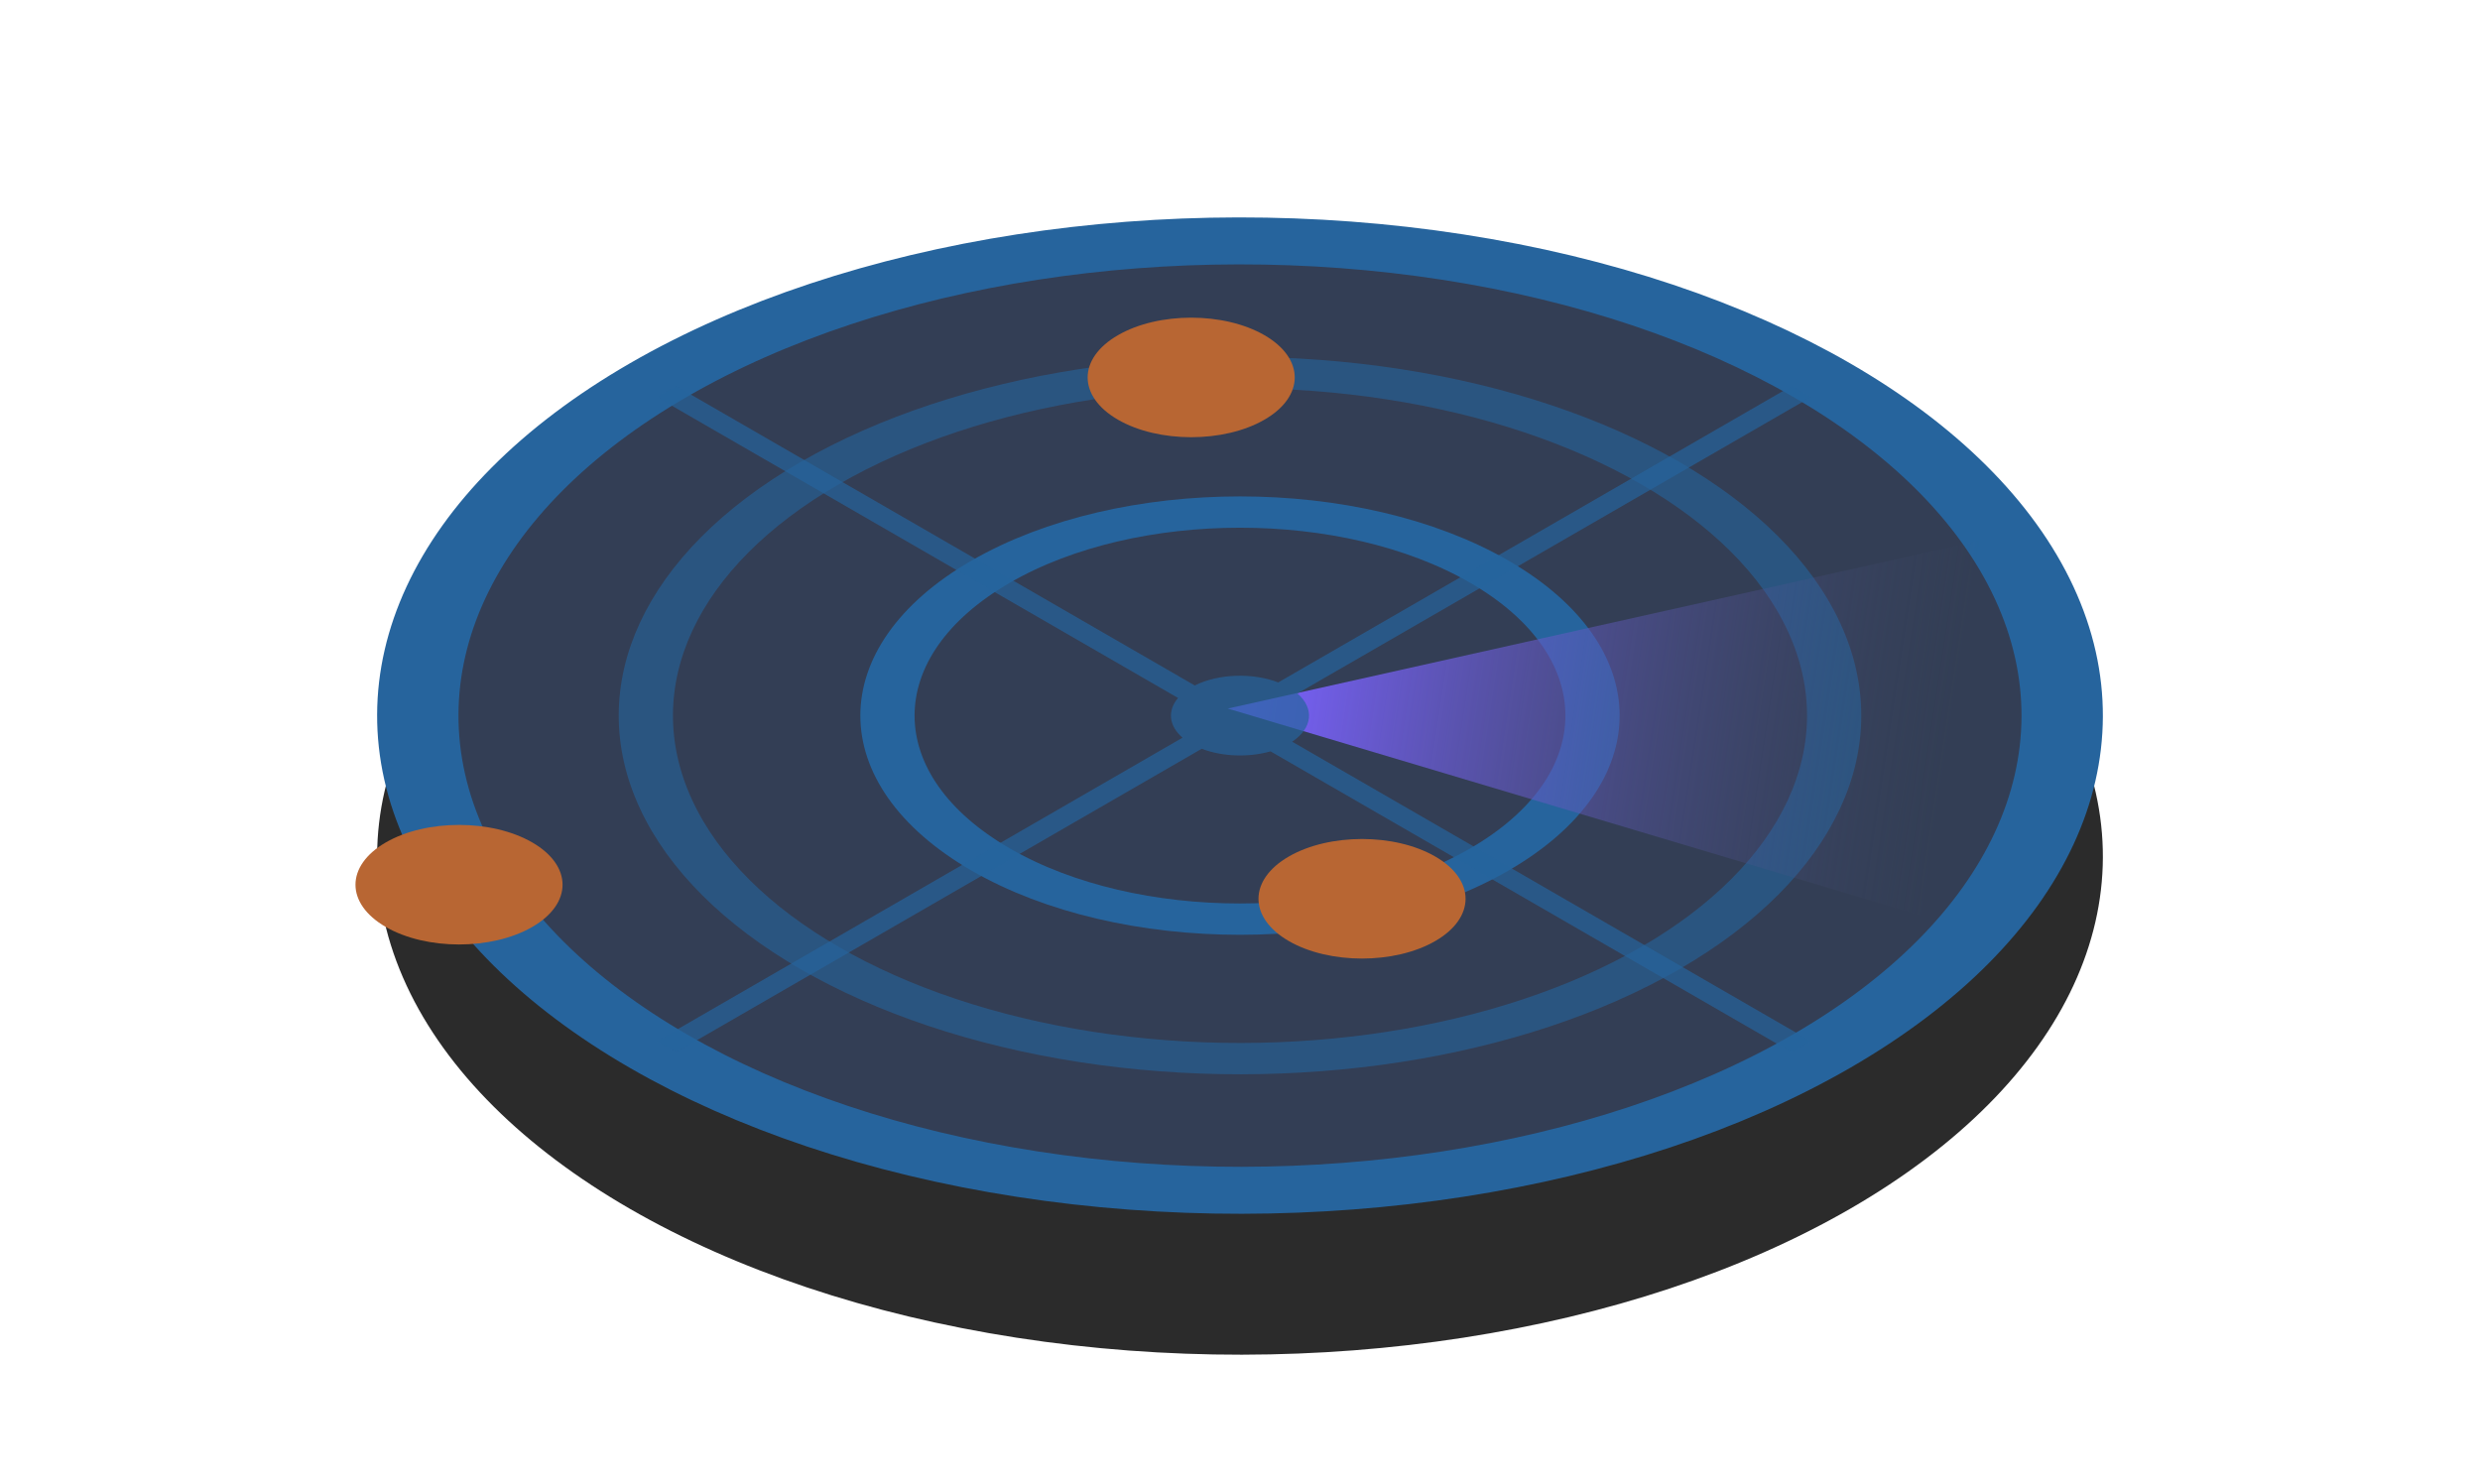 <svg width="112" height="67" viewBox="0 0 112 67" fill="none" xmlns="http://www.w3.org/2000/svg">
	<circle r="31.818" transform="matrix(0.866 0.5 -0.866 0.5 56 38.682)" fill="#2B2B2B"/>
	<circle r="30.318" transform="matrix(0.866 0.5 -0.866 0.5 56 32.318)" fill="#333E55" stroke="#26649D" stroke-width="3"/>
	<circle opacity="0.6" r="21.909" transform="matrix(0.866 0.5 -0.866 0.5 56 32.318)" stroke="#26649D" stroke-width="2"/>
	<circle r="13" transform="matrix(0.866 0.5 -0.866 0.5 56 32.318)" stroke="#26649D" stroke-width="2"/>
	<circle r="3.818" transform="matrix(0.866 0.5 -0.866 0.5 53.796 17.046)" fill="#B86633"/>
	<circle r="3.818" transform="matrix(0.866 0.5 -0.866 0.5 61.511 40.591)" fill="#B86633"/>
	<circle r="3.818" transform="matrix(0.866 0.5 -0.866 0.5 20.73 39.955)" fill="#B86633"/>
	<path d="M89.618 24.364L55.449 32L87.413 41.545L89.618 24.364Z" fill="url(#paint0_linear_1833_21632)"/>
	<path opacity="0.7" fill-rule="evenodd" clip-rule="evenodd" d="M53.203 31.522C52.716 32.092 52.783 32.779 53.405 33.316L29.664 47.023L30.53 47.523L54.271 33.816C55.201 34.175 56.392 34.214 57.379 33.933L80.917 47.523L81.783 47.023L58.356 33.497C59.284 32.88 59.364 31.985 58.594 31.32L81.783 17.932L80.917 17.432L57.728 30.82C56.577 30.376 55.027 30.422 53.958 30.958L30.53 17.432L29.664 17.932L53.203 31.522Z" fill="#26649D"/>
	<defs>
		<linearGradient id="paint0_linear_1833_21632" x1="56.551" y1="32.636" x2="87.492" y2="37.337" gradientUnits="userSpaceOnUse">
			<stop stop-color="#7B61FF"/>
			<stop offset="1" stop-color="#41506D" stop-opacity="0"/>
		</linearGradient>
	</defs>
</svg>
